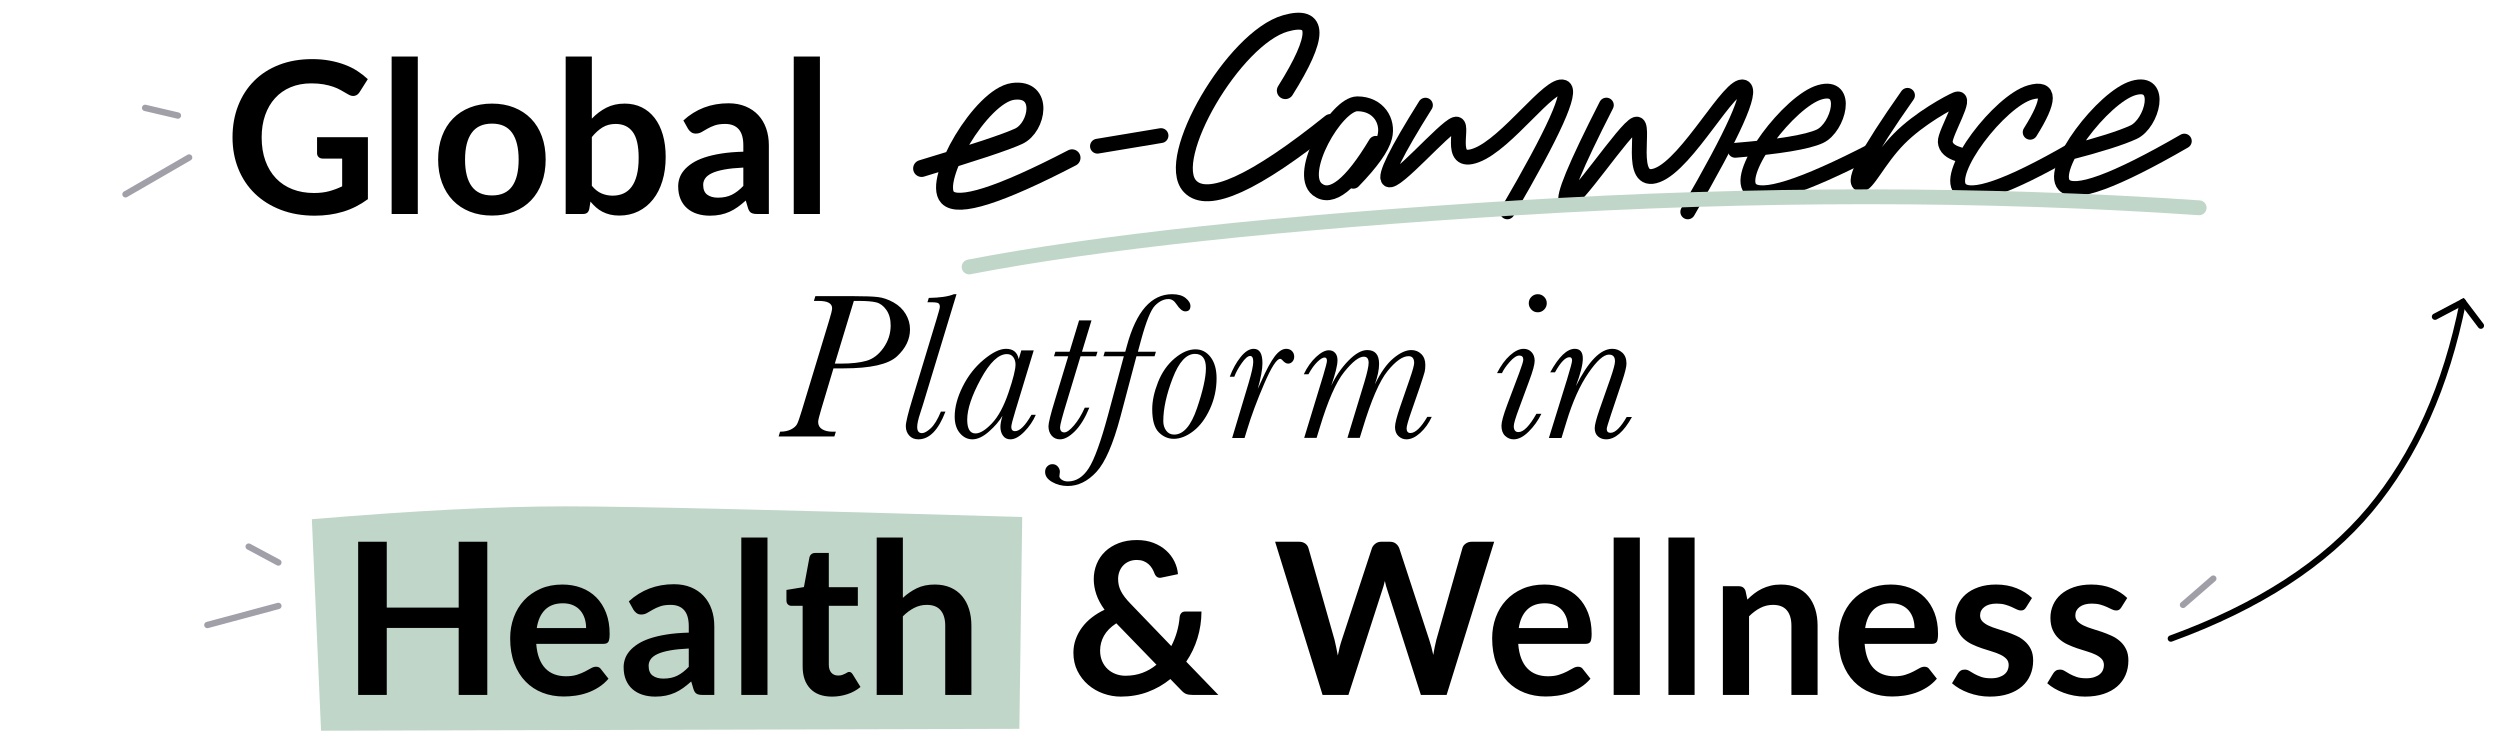 <?xml version="1.0" encoding="UTF-8"?>
<svg width="1180px" height="348px" viewBox="0 0 1180 348" version="1.1" xmlns="http://www.w3.org/2000/svg" xmlns:xlink="http://www.w3.org/1999/xlink">
    <title>main-img</title>
    <g id="Page-1" stroke="none" stroke-width="1" fill="none" fill-rule="evenodd">
        <g id="main-img" transform="translate(59.242, 8)">
            <path d="M92.152,286.9 C138.9,282.967 177.368,281 207.553,281 C237.739,281 309.14,282.667 421.758,286 L92.152,286.9 Z" id="Path-3" stroke="#BFD6C9" stroke-width="100"></path>
            <g id="Group" transform="translate(353.865, 0)" stroke="#000000" stroke-linecap="round">
                <path d="M21.893,71.515 C46.495,64.134 61.776,59.061 67.735,56.295 C76.675,52.146 80.068,33.164 65.036,35.144 C50.003,37.124 26.701,77.216 34.138,85.171 C39.097,90.474 58.682,84.246 92.893,66.486" id="Path-7" stroke-width="8"></path>
                <line x1="104.893" y1="61" x2="134.893" y2="56" id="Path-5" stroke-width="7"></line>
                <path d="M193.563,34.77 C209.733,9.01 209.733,-1.563 193.563,3.052 C169.309,9.975 136.166,66.867 148.594,79.957 C156.879,88.684 178.979,78.64 214.893,49.826" id="Path-7" stroke-width="8"></path>
                <path d="M225.649,77.551 C234.271,68.653 239.218,61.692 240.488,56.668 C242.394,49.131 237.497,41 227.551,41 C217.606,41 198.783,73.751 208.692,81.416 C215.298,86.526 224.481,79.274 236.241,59.659" id="Path-8" stroke-width="7"></path>
                <path d="M259.702,41.637 C245.899,63.646 240.12,75.372 242.364,76.817 C245.73,78.984 268.426,52.419 273.728,50.668 C279.029,48.916 269.102,70.818 283.73,65.281 C298.357,59.743 318.406,30.646 324.841,33.153 C329.131,34.824 320.303,54.44 298.357,92" id="Path-9" stroke-width="7"></path>
                <path d="M345.093,41.607 C330.356,70.486 324.103,85.649 326.333,87.095 C329.679,89.263 353.766,52.395 359.036,50.643 C364.306,48.89 354.601,80.21 369.142,74.67 C383.683,69.129 403.45,30.609 409.847,33.117 C414.112,34.79 405.336,54.417 383.52,92" id="Path-9" stroke-width="7"></path>
                <path d="M405.893,62.949 C426.678,61.244 439.998,59.039 445.853,56.336 C454.635,52.28 460.113,31.422 445.853,35.534 C431.593,39.646 405.864,73.437 413.171,81.212 C418.042,86.396 437.283,80.308 470.893,62.949" id="Path-7" stroke-width="7"></path>
                <path d="M487.233,37 C468.26,63.965 460.854,77.953 465.017,78.965 C468.175,79.734 473.369,67.547 483.24,57.529 C492.881,47.743 507.203,40.143 510.152,38.915 C516.122,36.431 504.805,54.787 505.057,58.939 C505.225,61.708 507.402,63.693 511.588,64.894" id="Path-10" stroke-width="7"></path>
                <path d="M545.124,54.43 C554.706,39.156 554.706,32.887 545.124,35.624 C530.752,39.728 504.819,73.46 512.184,81.222 C517.094,86.396 534.664,80.28 564.893,62.873" id="Path-7" stroke-width="7"></path>
                <path d="M562.959,64.195 C577.741,60.368 588.066,57.099 593.934,54.389 C602.737,50.323 608.227,29.413 593.934,33.535 C579.641,37.657 553.853,71.533 561.177,79.327 C566.059,84.524 584.965,77.613 617.893,58.596" id="Path-7" stroke-width="7"></path>
            </g>
            <path d="M398.183,118 C458.724,106.313 545.091,97.004 657.283,90.073 C769.475,83.142 876.633,83.142 978.758,90.073" id="Path-5" stroke="#BFD6C9" stroke-width="7" style="mix-blend-mode: multiply;" stroke-linecap="round"></path>
            <line x1="72.141" y1="278" x2="38.641" y2="287" id="Path" stroke="#A19FA8" stroke-width="3" stroke-linecap="round"></line>
            <line x1="971.141" y1="277.5" x2="985.437" y2="265.101" id="Path" stroke="#130F26" stroke-width="3" opacity="0.4" stroke-linecap="round"></line>
            <line x1="58.141" y1="250" x2="72.141" y2="257.5" id="Path" stroke="#A19FA8" stroke-width="3" stroke-linecap="round"></line>
            <line x1="30.029" y1="66.341" x2="-7.10542736e-15" y2="83.705" id="Path" stroke="#A19FA8" stroke-width="3" stroke-linecap="round"></line>
            <line x1="9.259" y1="42.919" x2="24.723" y2="46.54" id="Path" stroke="#A19FA8" stroke-width="3" stroke-linecap="round"></line>
            <path d="M965.407,293.398 C1006.722,278.344 1038.05,258.045 1059.39,232.503 C1080.731,206.961 1095.354,174.302 1103.26,134.526" id="Path-2" stroke="#000000" stroke-width="3" stroke-linecap="round"></path>
            <polyline id="Path-4" stroke="#000000" stroke-width="3" stroke-linecap="round" transform="translate(1100.744, 140.469) rotate(-3) translate(-1100.744, -140.469) " points="1111.442 146.272 1103.567 134.666 1090.047 140.92"></polyline>
        </g>
        <path d="M148.6,101.8 C153.333,101.8 157.775,101.175 161.925,99.925 C166.075,98.675 169.983,96.7 173.65,94 L173.65,94 L173.65,64.75 L149.65,64.75 L149.65,72.35 C149.65,73.05 149.892,73.642 150.375,74.125 C150.858,74.608 151.533,74.85 152.4,74.85 L152.4,74.85 L161.5,74.85 L161.5,87.95 C159.5,88.917 157.45,89.683 155.35,90.25 C153.25,90.817 150.867,91.1 148.2,91.1 C144.467,91.1 141.083,90.508 138.05,89.325 C135.017,88.142 132.425,86.425 130.275,84.175 C128.125,81.925 126.458,79.175 125.275,75.925 C124.092,72.675 123.5,68.983 123.5,64.85 C123.5,60.983 124.05,57.483 125.15,54.35 C126.25,51.217 127.817,48.533 129.85,46.3 C131.883,44.067 134.342,42.35 137.225,41.15 C140.108,39.95 143.333,39.35 146.9,39.35 C149.1,39.35 151.042,39.5 152.725,39.8 C154.408,40.1 155.925,40.483 157.275,40.95 C158.625,41.417 159.85,41.967 160.95,42.6 L160.95,42.6 L164.25,44.5 C165.383,45.2 166.433,45.442 167.4,45.225 C168.367,45.008 169.15,44.417 169.75,43.45 L169.75,43.45 L173.6,37.35 C172.1,35.95 170.45,34.667 168.65,33.5 C166.85,32.333 164.858,31.342 162.675,30.525 C160.492,29.708 158.125,29.067 155.575,28.6 C153.025,28.133 150.283,27.9 147.35,27.9 C141.583,27.9 136.383,28.8 131.75,30.6 C127.117,32.4 123.175,34.933 119.925,38.2 C116.675,41.467 114.167,45.367 112.4,49.9 C110.633,54.433 109.75,59.417 109.75,64.85 C109.75,70.217 110.667,75.167 112.5,79.7 C114.333,84.233 116.942,88.133 120.325,91.4 C123.708,94.667 127.792,97.217 132.575,99.05 C137.358,100.883 142.7,101.8 148.6,101.8 Z M197.2,101 L197.2,26.7 L184.85,26.7 L184.85,101 L197.2,101 Z M232.25,101.75 C236.05,101.75 239.508,101.133 242.625,99.9 C245.742,98.667 248.408,96.9 250.625,94.6 C252.842,92.3 254.55,89.517 255.75,86.25 C256.95,82.983 257.55,79.317 257.55,75.25 C257.55,71.217 256.95,67.567 255.75,64.3 C254.55,61.033 252.842,58.267 250.625,56 C248.408,53.733 245.742,51.983 242.625,50.75 C239.508,49.517 236.05,48.9 232.25,48.9 C228.417,48.9 224.933,49.517 221.8,50.75 C218.667,51.983 215.992,53.733 213.775,56 C211.558,58.267 209.842,61.033 208.625,64.3 C207.408,67.567 206.8,71.217 206.8,75.25 C206.8,79.317 207.408,82.983 208.625,86.25 C209.842,89.517 211.558,92.3 213.775,94.6 C215.992,96.9 218.667,98.667 221.8,99.9 C224.933,101.133 228.417,101.75 232.25,101.75 Z M232.25,92.25 C227.917,92.25 224.708,90.808 222.625,87.925 C220.542,85.042 219.5,80.85 219.5,75.35 C219.5,69.85 220.542,65.642 222.625,62.725 C224.708,59.808 227.917,58.35 232.25,58.35 C236.517,58.35 239.675,59.8 241.725,62.7 C243.775,65.6 244.8,69.817 244.8,75.35 C244.8,80.883 243.775,85.083 241.725,87.95 C239.675,90.817 236.517,92.25 232.25,92.25 Z M292.3,101.75 C295.6,101.75 298.6,101.083 301.3,99.75 C304,98.417 306.308,96.542 308.225,94.125 C310.142,91.708 311.617,88.8 312.65,85.4 C313.683,82 314.2,78.217 314.2,74.05 C314.2,70.183 313.75,66.7 312.85,63.6 C311.95,60.5 310.658,57.858 308.975,55.675 C307.292,53.492 305.258,51.817 302.875,50.65 C300.492,49.483 297.817,48.9 294.85,48.9 C291.617,48.9 288.742,49.542 286.225,50.825 C283.708,52.108 281.417,53.833 279.35,56 L279.35,56 L279.35,26.7 L267,26.7 L267,101 L275.15,101 C275.983,101 276.642,100.817 277.125,100.45 C277.608,100.083 277.95,99.467 278.15,98.6 L278.15,98.6 L278.7,95.15 C279.533,96.15 280.408,97.058 281.325,97.875 C282.242,98.692 283.25,99.383 284.35,99.95 C285.45,100.517 286.65,100.958 287.95,101.275 C289.25,101.592 290.7,101.75 292.3,101.75 Z M289.15,92.35 C287.317,92.35 285.575,92 283.925,91.3 C282.275,90.6 280.75,89.4 279.35,87.7 L279.35,87.7 L279.35,64.7 C280.95,62.733 282.633,61.208 284.4,60.125 C286.167,59.042 288.233,58.5 290.6,58.5 C294.1,58.5 296.783,59.758 298.65,62.275 C300.517,64.792 301.45,68.867 301.45,74.5 C301.45,77.633 301.167,80.325 300.6,82.575 C300.033,84.825 299.217,86.675 298.15,88.125 C297.083,89.575 295.792,90.642 294.275,91.325 C292.758,92.008 291.05,92.35 289.15,92.35 Z M335.05,101.8 C336.883,101.8 338.558,101.642 340.075,101.325 C341.592,101.008 343.017,100.55 344.35,99.95 C345.683,99.35 346.967,98.608 348.2,97.725 C349.433,96.842 350.7,95.817 352,94.65 L352,94.65 L353.1,98.35 C353.467,99.417 353.967,100.125 354.6,100.475 C355.233,100.825 356.133,101 357.3,101 L357.3,101 L362.9,101 L362.9,68.6 C362.9,65.7 362.475,63.033 361.625,60.6 C360.775,58.167 359.533,56.075 357.9,54.325 C356.267,52.575 354.267,51.208 351.9,50.225 C349.533,49.242 346.85,48.75 343.85,48.75 C335.55,48.75 328.45,51.45 322.55,56.85 L322.55,56.85 L324.75,60.8 C325.117,61.4 325.6,61.925 326.2,62.375 C326.8,62.825 327.533,63.05 328.4,63.05 C329.4,63.05 330.308,62.817 331.125,62.35 C331.942,61.883 332.85,61.358 333.85,60.775 C334.85,60.192 336.008,59.667 337.325,59.2 C338.642,58.733 340.3,58.5 342.3,58.5 C345.067,58.5 347.183,59.325 348.65,60.975 C350.117,62.625 350.85,65.167 350.85,68.6 L350.85,68.6 L350.85,71.6 C346.95,71.7 343.483,71.992 340.45,72.475 C337.417,72.958 334.758,73.583 332.475,74.35 C330.192,75.117 328.267,76.017 326.7,77.05 C325.133,78.083 323.858,79.183 322.875,80.35 C321.892,81.517 321.183,82.742 320.75,84.025 C320.317,85.308 320.1,86.6 320.1,87.9 C320.1,90.2 320.467,92.217 321.2,93.95 C321.933,95.683 322.967,97.133 324.3,98.3 C325.633,99.467 327.217,100.342 329.05,100.925 C330.883,101.508 332.883,101.8 335.05,101.8 Z M338.85,93.3 C336.783,93.3 335.108,92.833 333.825,91.9 C332.542,90.967 331.9,89.417 331.9,87.25 C331.9,86.15 332.217,85.133 332.85,84.2 C333.483,83.267 334.533,82.45 336,81.75 C337.467,81.05 339.417,80.475 341.85,80.025 C344.283,79.575 347.283,79.267 350.85,79.1 L350.85,79.1 L350.85,87.75 C349.083,89.617 347.275,91.008 345.425,91.925 C343.575,92.842 341.383,93.3 338.85,93.3 Z M387,101 L387,26.7 L374.65,26.7 L374.65,101 L387,101 Z" id="Global" fill="#000000" fill-rule="nonzero"></path>
        <path d="M393.83,206 L394.514,203.754 L392.951,203.754 C390.965,203.754 389.338,203.371 388.068,202.606 C386.799,201.841 386.164,200.678 386.164,199.115 C386.164,198.399 386.636,196.462 387.58,193.305 L387.58,193.305 L393.391,173.871 L398.176,173.871 C410.904,173.871 419.31,171.975 423.396,168.183 C427.481,164.39 429.523,160.15 429.523,155.463 C429.523,152.924 428.848,150.515 427.497,148.236 C426.146,145.958 424.217,144.118 421.711,142.719 C419.204,141.319 416.739,140.481 414.313,140.204 C411.888,139.927 408.202,139.789 403.254,139.789 L384.846,139.789 L384.162,142.035 L386.408,142.035 C390.64,142.035 392.756,143.191 392.756,145.502 C392.756,146.348 392.251,148.399 391.242,151.654 L391.242,151.654 L378.449,193.793 C377.473,197.048 376.732,199.164 376.228,200.141 C375.723,201.117 374.771,201.964 373.371,202.68 C371.971,203.396 370.246,203.754 368.195,203.754 L368.195,203.754 L367.512,206 L393.83,206 Z M396.906,171.625 L394.025,171.625 L403.01,142.035 L405.354,142.035 C408.999,142.035 411.742,142.263 413.581,142.719 C415.42,143.174 417.015,144.363 418.366,146.283 C419.717,148.204 420.393,150.645 420.393,153.607 C420.393,157.449 419.261,160.972 416.999,164.179 C414.737,167.385 412.051,169.428 408.942,170.307 C405.834,171.186 401.822,171.625 396.906,171.625 L396.906,171.625 Z M433.453,207.367 C438.661,207.367 442.926,203.005 446.246,194.281 L446.246,194.281 L444.098,194.281 C442.568,197.992 440.973,200.613 439.312,202.143 C437.652,203.673 436.269,204.438 435.162,204.438 C434.413,204.438 433.852,204.193 433.478,203.705 C433.103,203.217 432.916,202.484 432.916,201.508 C432.916,200.043 433.388,197.895 434.332,195.062 C435.048,192.914 435.52,191.433 435.748,190.619 L435.748,190.619 L451.471,138.861 L450.25,138.861 C447.711,139.936 443.756,140.521 438.385,140.619 L438.385,140.619 L437.75,142.67 L439.654,142.67 C441.412,142.67 442.511,142.833 442.95,143.158 C443.39,143.484 443.609,144.037 443.609,144.818 C443.609,145.339 443.121,147.195 442.145,150.385 L442.145,150.385 L430.719,188.08 C428.603,195.014 427.545,199.359 427.545,201.117 C427.545,202.908 428.082,204.397 429.156,205.585 C430.23,206.773 431.663,207.367 433.453,207.367 Z M476.934,207.367 C478.919,207.367 481.092,206.171 483.452,203.778 C485.812,201.386 487.627,198.725 488.896,195.795 L488.896,195.795 L486.846,195.795 C483.916,200.938 481.328,203.51 479.082,203.51 C478.496,203.51 478.057,203.339 477.764,202.997 C477.471,202.655 477.324,202.159 477.324,201.508 C477.324,200.629 477.959,198.122 479.229,193.988 L479.229,193.988 L487.92,165.375 L482.061,165.375 L480.84,169.525 C480.514,167.898 479.855,166.677 478.862,165.863 C477.869,165.049 476.527,164.643 474.834,164.643 C471.937,164.643 468.446,166.335 464.36,169.721 C460.275,173.106 456.963,177.33 454.424,182.392 C451.885,187.453 450.615,192.198 450.615,196.625 C450.615,199.913 451.437,202.525 453.081,204.462 C454.725,206.399 456.686,207.367 458.965,207.367 C461.406,207.367 464.019,206.138 466.802,203.681 C469.585,201.223 471.709,198.741 473.174,196.234 C472.523,198.383 472.197,200.124 472.197,201.459 C472.197,203.119 472.604,204.519 473.418,205.658 C474.232,206.798 475.404,207.367 476.934,207.367 Z M460.43,204.584 C459.128,204.584 458.151,204.039 457.5,202.948 C456.849,201.858 456.523,200.238 456.523,198.09 C456.523,193.142 458.656,186.745 462.92,178.9 C467.184,171.055 471.302,167.133 475.273,167.133 C476.576,167.133 477.576,167.613 478.276,168.573 C478.976,169.534 479.326,170.697 479.326,172.064 C479.326,174.408 478.219,178.835 476.006,185.346 C473.792,191.856 471.18,196.69 468.169,199.848 C465.158,203.005 462.578,204.584 460.43,204.584 Z M500.346,207.367 C502.462,207.367 504.797,206.09 507.353,203.534 C509.908,200.979 512.178,197.276 514.164,192.426 L514.164,192.426 L512.016,192.426 C510.518,195.779 508.826,198.562 506.938,200.775 C505.049,202.989 503.52,204.096 502.348,204.096 C501.697,204.096 501.2,203.892 500.858,203.485 C500.517,203.078 500.346,202.484 500.346,201.703 C500.346,200.564 501.42,196.495 503.568,189.496 L503.568,189.496 L510.014,168.158 L517.338,168.158 L518.021,166.01 L510.697,166.01 L515.189,151.215 L509.33,151.215 L504.838,166.01 L498.148,166.01 L497.465,168.158 L504.203,168.158 L497.904,188.959 C495.886,195.567 494.877,199.636 494.877,201.166 C494.877,202.956 495.373,204.438 496.366,205.609 C497.359,206.781 498.686,207.367 500.346,207.367 Z M503.982,229.389 C508.898,229.389 513.406,227.175 517.508,222.748 C521.609,218.321 525.385,209.646 528.836,196.723 L528.836,196.723 L536.404,168.158 L544.949,168.158 L545.584,166.01 L537.088,166.01 L538.504,160.785 C540.945,151.768 543.175,146.243 545.193,144.208 C547.212,142.174 549.327,141.156 551.541,141.156 C553.006,141.156 554.259,141.97 555.301,143.598 C556.766,145.844 558.149,146.967 559.451,146.967 C561.079,146.967 561.893,146.104 561.893,144.379 C561.893,143.174 561.152,141.954 559.671,140.717 C558.19,139.48 556.049,138.861 553.25,138.861 C543.419,138.861 536.307,146.967 531.912,163.178 C531.489,164.675 531.229,165.619 531.131,166.01 L531.131,166.01 L521.463,166.01 L520.828,168.158 L530.447,168.158 L522.977,195.941 C519.591,208.474 516.564,216.824 513.895,220.99 C511.225,225.157 507.938,227.24 504.031,227.24 C502.924,227.24 501.98,226.98 501.199,226.459 C500.418,225.938 500.027,225.368 500.027,224.75 L500.027,224.75 L500.125,223.92 C500.223,223.334 500.271,222.927 500.271,222.699 C500.271,221.82 499.946,220.998 499.295,220.233 C498.644,219.468 497.781,219.086 496.707,219.086 C495.796,219.086 494.998,219.428 494.314,220.111 C493.631,220.795 493.289,221.674 493.289,222.748 C493.289,224.636 494.388,226.215 496.585,227.484 C498.782,228.754 501.248,229.389 503.982,229.389 Z M554.006,207.123 C557.033,207.123 560.118,205.91 563.259,203.485 C566.4,201.06 569.012,197.569 571.096,193.012 C573.179,188.454 574.221,183.637 574.221,178.559 C574.221,174.359 573.285,171.031 571.413,168.573 C569.541,166.116 567.157,164.887 564.26,164.887 C561.07,164.887 557.782,166.319 554.396,169.184 C551.011,172.048 548.407,175.784 546.584,180.39 C544.761,184.996 543.85,189.252 543.85,193.158 C543.85,198.301 544.867,201.915 546.901,203.998 C548.936,206.081 551.304,207.123 554.006,207.123 Z M554.201,205.121 C552.606,205.121 551.353,204.503 550.441,203.266 C549.53,202.029 549.074,200.531 549.074,198.773 C549.074,192.947 550.547,186.2 553.493,178.534 C556.439,170.868 559.947,167.035 564.016,167.035 C565.741,167.035 567.035,167.597 567.897,168.72 C568.76,169.843 569.191,171.527 569.191,173.773 C569.191,178.135 567.784,184.451 564.968,192.719 C562.152,200.987 558.563,205.121 554.201,205.121 Z M587.428,206.732 L588.502,203.217 C590.585,196.316 593.32,188.951 596.705,181.122 C600.09,173.293 602.597,169.379 604.225,169.379 C604.583,169.379 604.941,169.59 605.299,170.014 C606.21,171.088 607.105,171.625 607.984,171.625 C608.766,171.625 609.441,171.316 610.011,170.697 C610.58,170.079 610.865,169.281 610.865,168.305 C610.865,167.296 610.523,166.433 609.84,165.717 C609.156,165.001 608.245,164.643 607.105,164.643 C605.283,164.643 603.46,165.847 601.637,168.256 C599.814,170.665 597.698,174.587 595.289,180.023 C594.41,182.042 593.873,183.214 593.678,183.539 C595.143,178.298 595.875,174.262 595.875,171.43 C595.875,169.151 595.533,167.45 594.85,166.327 C594.166,165.204 593.124,164.643 591.725,164.643 C589.706,164.643 587.664,165.928 585.597,168.5 C583.53,171.072 581.812,174.18 580.445,177.826 L580.445,177.826 L582.594,177.826 C583.277,175.906 584.425,173.79 586.036,171.479 C587.647,169.167 588.99,168.012 590.064,168.012 C590.553,168.012 590.919,168.24 591.163,168.695 C591.407,169.151 591.529,169.851 591.529,170.795 C591.529,172.553 590.797,175.906 589.332,180.854 L589.332,180.854 L581.568,206.732 L587.428,206.732 Z M663.818,207.367 C665.934,207.367 668.107,206.358 670.337,204.34 C672.567,202.322 674.382,199.799 675.781,196.771 L675.781,196.771 L673.682,196.771 C672.184,199.311 670.768,201.215 669.434,202.484 C668.099,203.754 666.862,204.389 665.723,204.389 C665.137,204.389 664.689,204.201 664.38,203.827 C664.071,203.453 663.916,202.908 663.916,202.191 C663.916,201.15 664.697,198.399 666.26,193.939 L666.26,193.939 L670.068,182.953 C671.436,178.852 672.225,176.369 672.437,175.507 C672.648,174.644 672.754,173.546 672.754,172.211 C672.754,170.062 672.119,168.362 670.85,167.108 C669.58,165.855 668.001,165.229 666.113,165.229 C663.607,165.229 660.807,166.514 657.715,169.086 C654.622,171.658 651.693,175.775 648.926,181.439 C650.26,177.663 650.928,174.441 650.928,171.771 C650.928,169.59 650.464,167.955 649.536,166.864 C648.608,165.774 647.201,165.229 645.312,165.229 C642.676,165.229 639.73,166.889 636.475,170.209 C633.219,173.529 630.501,177.484 628.32,182.074 C630.306,176.41 631.299,172.39 631.299,170.014 C631.299,168.581 630.933,167.442 630.2,166.596 C629.468,165.749 628.467,165.326 627.197,165.326 C625.439,165.326 623.421,166.392 621.143,168.524 C618.864,170.657 616.943,173.367 615.381,176.654 L615.381,176.654 L617.578,176.654 C618.978,174.115 620.386,172.162 621.802,170.795 C623.218,169.428 624.349,168.744 625.195,168.744 C625.586,168.744 625.871,168.874 626.05,169.135 C626.229,169.395 626.318,169.786 626.318,170.307 C626.318,171.023 625.716,173.383 624.512,177.387 L624.512,177.387 L615.576,206.684 L621.436,206.684 L622.9,201.898 C626.742,189.138 630.599,180.357 634.473,175.556 C638.346,170.754 641.423,168.354 643.701,168.354 C644.482,168.354 645.06,168.598 645.435,169.086 C645.809,169.574 645.996,170.307 645.996,171.283 C645.996,172.878 645.312,175.954 643.945,180.512 L643.945,180.512 L635.986,206.684 L641.797,206.684 L643.115,202.436 C647.217,188.861 651.164,179.747 654.956,175.092 C658.748,170.437 662.044,168.109 664.844,168.109 C665.723,168.109 666.382,168.378 666.821,168.915 C667.261,169.452 667.48,170.258 667.48,171.332 C667.48,172.341 666.797,174.831 665.43,178.803 L665.43,178.803 L660.84,192.084 C659.245,196.739 658.447,199.896 658.447,201.557 C658.447,203.412 658.993,204.844 660.083,205.854 C661.174,206.863 662.419,207.367 663.818,207.367 Z M725.828,147.406 C727,147.406 728.001,146.983 728.831,146.137 C729.661,145.29 730.076,144.281 730.076,143.109 C730.076,141.938 729.661,140.937 728.831,140.106 C728.001,139.276 727,138.861 725.828,138.861 C724.656,138.861 723.655,139.276 722.825,140.106 C721.995,140.937 721.58,141.938 721.58,143.109 C721.58,144.249 721.987,145.25 722.801,146.112 C723.615,146.975 724.624,147.406 725.828,147.406 Z M714.451,207.367 C716.73,207.367 719.098,206.146 721.556,203.705 C724.013,201.264 726.007,198.464 727.537,195.307 L727.537,195.307 L725.193,195.307 C721.938,201.068 719.106,203.949 716.697,203.949 C715.981,203.949 715.436,203.713 715.062,203.241 C714.687,202.769 714.5,202.061 714.5,201.117 C714.5,199.945 715.363,197.064 717.088,192.475 L717.088,192.475 L721.775,179.779 C723.501,175.189 724.363,172.032 724.363,170.307 C724.363,168.614 723.875,167.247 722.898,166.205 C721.922,165.163 720.669,164.643 719.139,164.643 C717.153,164.643 715.013,165.668 712.718,167.719 C710.423,169.77 708.38,172.569 706.59,176.117 L706.59,176.117 L708.934,176.117 C709.65,174.522 710.879,172.74 712.62,170.771 C714.362,168.801 715.867,167.816 717.137,167.816 C717.755,167.816 718.219,167.979 718.528,168.305 C718.838,168.63 718.992,169.118 718.992,169.77 C718.992,170.518 718.341,172.634 717.039,176.117 L717.039,176.117 L711.424,191.01 C709.601,195.893 708.689,199.197 708.689,200.922 C708.689,203.038 709.267,204.641 710.423,205.731 C711.578,206.822 712.921,207.367 714.451,207.367 Z M758.078,207.367 C760.194,207.367 762.269,206.488 764.304,204.73 C766.338,202.973 768.332,200.336 770.285,196.82 L770.285,196.82 L767.795,196.82 C766.363,199.294 765.012,201.158 763.742,202.411 C762.473,203.664 761.285,204.291 760.178,204.291 C759.592,204.291 759.144,204.136 758.835,203.827 C758.526,203.518 758.371,203.054 758.371,202.436 C758.371,201.947 759.071,199.604 760.471,195.404 L760.471,195.404 L765.695,179.828 C767.03,175.824 767.697,173.09 767.697,171.625 C767.697,169.346 767.03,167.613 765.695,166.425 C764.361,165.237 762.798,164.643 761.008,164.643 C755.441,164.643 749.712,170.518 743.82,182.27 C746.001,176.41 747.092,172.081 747.092,169.281 C747.092,167.719 746.774,166.555 746.14,165.79 C745.505,165.025 744.553,164.643 743.283,164.643 C739.637,164.643 735.78,168.337 731.711,175.727 L731.711,175.727 L733.957,175.727 C736.594,170.974 738.872,168.598 740.793,168.598 C741.216,168.598 741.525,168.728 741.721,168.988 C741.916,169.249 742.014,169.656 742.014,170.209 C742.014,170.958 741.232,173.887 739.67,178.998 L739.67,178.998 L731.076,206.732 L737.033,206.732 L739.426,198.92 C742.29,189.512 745.716,181.903 749.704,176.093 C753.692,170.282 756.923,167.377 759.396,167.377 C760.373,167.377 761.097,167.637 761.569,168.158 C762.041,168.679 762.277,169.477 762.277,170.551 C762.277,171.755 761.577,174.392 760.178,178.461 L760.178,178.461 L754.953,193.354 C753.456,197.683 752.707,200.58 752.707,202.045 C752.707,203.803 753.236,205.129 754.294,206.024 C755.352,206.92 756.613,207.367 758.078,207.367 Z" id="Platformin" fill="#000000" fill-rule="nonzero"></path>
        <path d="M182.55,328 L182.55,296.4 L216.5,296.4 L216.5,328 L230,328 L230,255.7 L216.5,255.7 L216.5,286.8 L182.55,286.8 L182.55,255.7 L169.05,255.7 L169.05,328 L182.55,328 Z M266.05,328.75 C267.85,328.75 269.708,328.617 271.625,328.35 C273.542,328.083 275.425,327.625 277.275,326.975 C279.125,326.325 280.9,325.458 282.6,324.375 C284.3,323.292 285.833,321.95 287.2,320.35 L287.2,320.35 L283.65,315.85 C283.15,315.083 282.383,314.7 281.35,314.7 C280.583,314.7 279.792,314.933 278.975,315.4 C278.158,315.867 277.208,316.383 276.125,316.95 C275.042,317.517 273.775,318.033 272.325,318.5 C270.875,318.967 269.15,319.2 267.15,319.2 C265.15,319.2 263.325,318.892 261.675,318.275 C260.025,317.658 258.6,316.725 257.4,315.475 C256.2,314.225 255.233,312.642 254.5,310.725 C253.767,308.808 253.3,306.533 253.1,303.9 L253.1,303.9 L284.85,303.9 C285.983,303.9 286.75,303.575 287.15,302.925 C287.55,302.275 287.75,301.017 287.75,299.15 C287.75,295.45 287.192,292.158 286.075,289.275 C284.958,286.392 283.417,283.958 281.45,281.975 C279.483,279.992 277.133,278.483 274.4,277.45 C271.667,276.417 268.683,275.9 265.45,275.9 C261.617,275.9 258.175,276.567 255.125,277.9 C252.075,279.233 249.492,281.042 247.375,283.325 C245.258,285.608 243.633,288.292 242.5,291.375 C241.367,294.458 240.8,297.75 240.8,301.25 C240.8,305.75 241.45,309.708 242.75,313.125 C244.05,316.542 245.833,319.408 248.1,321.725 C250.367,324.042 253.033,325.792 256.1,326.975 C259.167,328.158 262.483,328.75 266.05,328.75 Z M276.65,296.45 L253.35,296.45 C253.917,292.717 255.225,289.833 257.275,287.8 C259.325,285.767 262.133,284.75 265.7,284.75 C267.533,284.75 269.142,285.058 270.525,285.675 C271.908,286.292 273.05,287.133 273.95,288.2 C274.85,289.267 275.525,290.508 275.975,291.925 C276.425,293.342 276.65,294.85 276.65,296.45 L276.65,296.45 Z M309.3,328.8 C311.133,328.8 312.808,328.642 314.325,328.325 C315.842,328.008 317.267,327.55 318.6,326.95 C319.933,326.35 321.217,325.608 322.45,324.725 C323.683,323.842 324.95,322.817 326.25,321.65 L326.25,321.65 L327.35,325.35 C327.717,326.417 328.217,327.125 328.85,327.475 C329.483,327.825 330.383,328 331.55,328 L331.55,328 L337.15,328 L337.15,295.6 C337.15,292.7 336.725,290.033 335.875,287.6 C335.025,285.167 333.783,283.075 332.15,281.325 C330.517,279.575 328.517,278.208 326.15,277.225 C323.783,276.242 321.1,275.75 318.1,275.75 C309.8,275.75 302.7,278.45 296.8,283.85 L296.8,283.85 L299,287.8 C299.367,288.4 299.85,288.925 300.45,289.375 C301.05,289.825 301.783,290.05 302.65,290.05 C303.65,290.05 304.558,289.817 305.375,289.35 C306.192,288.883 307.1,288.358 308.1,287.775 C309.1,287.192 310.258,286.667 311.575,286.2 C312.892,285.733 314.55,285.5 316.55,285.5 C319.317,285.5 321.433,286.325 322.9,287.975 C324.367,289.625 325.1,292.167 325.1,295.6 L325.1,295.6 L325.1,298.6 C321.2,298.7 317.733,298.992 314.7,299.475 C311.667,299.958 309.008,300.583 306.725,301.35 C304.442,302.117 302.517,303.017 300.95,304.05 C299.383,305.083 298.108,306.183 297.125,307.35 C296.142,308.517 295.433,309.742 295,311.025 C294.567,312.308 294.35,313.6 294.35,314.9 C294.35,317.2 294.717,319.217 295.45,320.95 C296.183,322.683 297.217,324.133 298.55,325.3 C299.883,326.467 301.467,327.342 303.3,327.925 C305.133,328.508 307.133,328.8 309.3,328.8 Z M313.1,320.3 C311.033,320.3 309.358,319.833 308.075,318.9 C306.792,317.967 306.15,316.417 306.15,314.25 C306.15,313.15 306.467,312.133 307.1,311.2 C307.733,310.267 308.783,309.45 310.25,308.75 C311.717,308.05 313.667,307.475 316.1,307.025 C318.533,306.575 321.533,306.267 325.1,306.1 L325.1,306.1 L325.1,314.75 C323.333,316.617 321.525,318.008 319.675,318.925 C317.825,319.842 315.633,320.3 313.1,320.3 Z M362.25,328 L362.25,253.7 L349.9,253.7 L349.9,328 L362.25,328 Z M392.7,328.8 C395.2,328.8 397.617,328.417 399.95,327.65 C402.283,326.883 404.35,325.75 406.15,324.25 L406.15,324.25 L402.45,318.25 C402.183,317.883 401.933,317.608 401.7,317.425 C401.467,317.242 401.167,317.15 400.8,317.15 C400.5,317.15 400.2,317.242 399.9,317.425 C399.6,317.608 399.258,317.8 398.875,318 C398.492,318.2 398.042,318.392 397.525,318.575 C397.008,318.758 396.367,318.85 395.6,318.85 C394.233,318.85 393.158,318.4 392.375,317.5 C391.592,316.6 391.2,315.35 391.2,313.75 L391.2,313.75 L391.2,285.95 L404.9,285.95 L404.9,277.15 L391.2,277.15 L391.2,261 L384.8,261 C384.067,261 383.467,261.183 383,261.55 C382.533,261.917 382.217,262.433 382.05,263.1 L382.05,263.1 L379.45,277.1 L371.2,278.45 L371.2,283.35 C371.2,284.217 371.433,284.867 371.9,285.3 C372.367,285.733 372.933,285.95 373.6,285.95 L373.6,285.95 L378.85,285.95 L378.85,314.6 C378.85,319.033 380.042,322.508 382.425,325.025 C384.808,327.542 388.233,328.8 392.7,328.8 Z M426.15,328 L426.15,290.9 C427.817,289.233 429.583,287.917 431.45,286.95 C433.317,285.983 435.317,285.5 437.45,285.5 C440.383,285.5 442.567,286.358 444,288.075 C445.433,289.792 446.15,292.217 446.15,295.35 L446.15,295.35 L446.15,328 L458.5,328 L458.5,295.35 C458.5,292.483 458.125,289.858 457.375,287.475 C456.625,285.092 455.525,283.042 454.075,281.325 C452.625,279.608 450.817,278.275 448.65,277.325 C446.483,276.375 444,275.9 441.2,275.9 C437.967,275.9 435.15,276.483 432.75,277.65 C430.35,278.817 428.15,280.333 426.15,282.2 L426.15,282.2 L426.15,253.7 L413.8,253.7 L413.8,328 L426.15,328 Z" id="Health" fill="#000000" fill-rule="nonzero"></path>
        <path d="M529,328.8 C533.567,328.8 537.817,328.067 541.75,326.6 C545.683,325.133 549.233,323.1 552.4,320.5 L552.4,320.5 L557.4,325.65 C558.267,326.617 559.092,327.25 559.875,327.55 C560.658,327.85 561.683,328 562.95,328 L562.95,328 L575.05,328 L559.9,312.3 C562.2,308.933 563.967,305.25 565.2,301.25 C566.433,297.25 567.067,293.05 567.1,288.65 L567.1,288.65 L559.4,288.65 C558.633,288.65 558.033,288.883 557.6,289.35 C557.167,289.817 556.9,290.433 556.8,291.2 C556.6,293.6 556.167,295.967 555.5,298.3 C554.833,300.633 553.95,302.85 552.85,304.95 L552.85,304.95 L533.65,285 C532.55,283.867 531.625,282.808 530.875,281.825 C530.125,280.842 529.517,279.883 529.05,278.95 C528.583,278.017 528.25,277.083 528.05,276.15 C527.85,275.217 527.75,274.25 527.75,273.25 C527.75,272.05 527.95,270.908 528.35,269.825 C528.75,268.742 529.325,267.792 530.075,266.975 C530.825,266.158 531.75,265.508 532.85,265.025 C533.95,264.542 535.2,264.3 536.6,264.3 C537.767,264.3 538.8,264.475 539.7,264.825 C540.6,265.175 541.383,265.642 542.05,266.225 C542.717,266.808 543.292,267.492 543.775,268.275 C544.258,269.058 544.65,269.883 544.95,270.75 C545.617,272.317 546.683,272.95 548.15,272.65 L548.15,272.65 L556,271 C555.833,268.933 555.275,266.933 554.325,265 C553.375,263.067 552.075,261.35 550.425,259.85 C548.775,258.35 546.792,257.15 544.475,256.25 C542.158,255.35 539.533,254.9 536.6,254.9 C533.4,254.9 530.533,255.392 528,256.375 C525.467,257.358 523.333,258.683 521.6,260.35 C519.867,262.017 518.542,263.975 517.625,266.225 C516.708,268.475 516.25,270.85 516.25,273.35 C516.25,275.717 516.65,278.092 517.45,280.475 C518.25,282.858 519.55,285.3 521.35,287.8 C519.217,288.8 517.25,289.992 515.45,291.375 C513.65,292.758 512.1,294.317 510.8,296.05 C509.5,297.783 508.483,299.658 507.75,301.675 C507.017,303.692 506.65,305.833 506.65,308.1 C506.65,311.3 507.292,314.175 508.575,316.725 C509.858,319.275 511.55,321.45 513.65,323.25 C515.75,325.05 518.142,326.425 520.825,327.375 C523.508,328.325 526.233,328.8 529,328.8 Z M531.2,318.95 C529.567,318.95 528.025,318.675 526.575,318.125 C525.125,317.575 523.858,316.792 522.775,315.775 C521.692,314.758 520.833,313.517 520.2,312.05 C519.567,310.583 519.25,308.933 519.25,307.1 C519.25,304.6 519.858,302.258 521.075,300.075 C522.292,297.892 524.233,295.933 526.9,294.2 L526.9,294.2 L545.85,313.75 C543.883,315.383 541.683,316.658 539.25,317.575 C536.817,318.492 534.133,318.95 531.2,318.95 Z M636.45,328 L652.4,278.6 C652.633,277.967 652.85,277.283 653.05,276.55 C653.25,275.817 653.45,275.033 653.65,274.2 C654.017,275.933 654.417,277.4 654.85,278.6 L654.85,278.6 L670.65,328 L682.8,328 L705.25,255.7 L694.7,255.7 C693.567,255.7 692.592,256 691.775,256.6 C690.958,257.2 690.45,257.917 690.25,258.75 L690.25,258.75 L677.95,302 C677.417,304.133 676.933,306.517 676.5,309.15 C675.933,306.45 675.3,304.067 674.6,302 L674.6,302 L660.45,258.75 C660.083,257.85 659.533,257.117 658.8,256.55 C658.067,255.983 657.117,255.7 655.95,255.7 L655.95,255.7 L652,255.7 C650.867,255.7 649.908,256.017 649.125,256.65 C648.342,257.283 647.817,257.983 647.55,258.75 L647.55,258.75 L633.35,302 C632.983,303.067 632.642,304.217 632.325,305.45 C632.008,306.683 631.717,308 631.45,309.4 C631.183,308.033 630.925,306.725 630.675,305.475 C630.425,304.225 630.167,303.067 629.9,302 L629.9,302 L617.6,258.75 C617.333,257.817 616.808,257.075 616.025,256.525 C615.242,255.975 614.267,255.7 613.1,255.7 L613.1,255.7 L601.85,255.7 L624.25,328 L636.45,328 Z M729.55,328.75 C731.35,328.75 733.208,328.617 735.125,328.35 C737.042,328.083 738.925,327.625 740.775,326.975 C742.625,326.325 744.4,325.458 746.1,324.375 C747.8,323.292 749.333,321.95 750.7,320.35 L750.7,320.35 L747.15,315.85 C746.65,315.083 745.883,314.7 744.85,314.7 C744.083,314.7 743.292,314.933 742.475,315.4 C741.658,315.867 740.708,316.383 739.625,316.95 C738.542,317.517 737.275,318.033 735.825,318.5 C734.375,318.967 732.65,319.2 730.65,319.2 C728.65,319.2 726.825,318.892 725.175,318.275 C723.525,317.658 722.1,316.725 720.9,315.475 C719.7,314.225 718.733,312.642 718,310.725 C717.267,308.808 716.8,306.533 716.6,303.9 L716.6,303.9 L748.35,303.9 C749.483,303.9 750.25,303.575 750.65,302.925 C751.05,302.275 751.25,301.017 751.25,299.15 C751.25,295.45 750.692,292.158 749.575,289.275 C748.458,286.392 746.917,283.958 744.95,281.975 C742.983,279.992 740.633,278.483 737.9,277.45 C735.167,276.417 732.183,275.9 728.95,275.9 C725.117,275.9 721.675,276.567 718.625,277.9 C715.575,279.233 712.992,281.042 710.875,283.325 C708.758,285.608 707.133,288.292 706,291.375 C704.867,294.458 704.3,297.75 704.3,301.25 C704.3,305.75 704.95,309.708 706.25,313.125 C707.55,316.542 709.333,319.408 711.6,321.725 C713.867,324.042 716.533,325.792 719.6,326.975 C722.667,328.158 725.983,328.75 729.55,328.75 Z M740.15,296.45 L716.85,296.45 C717.417,292.717 718.725,289.833 720.775,287.8 C722.825,285.767 725.633,284.75 729.2,284.75 C731.033,284.75 732.642,285.058 734.025,285.675 C735.408,286.292 736.55,287.133 737.45,288.2 C738.35,289.267 739.025,290.508 739.475,291.925 C739.925,293.342 740.15,294.85 740.15,296.45 L740.15,296.45 Z M774,328 L774,253.7 L761.65,253.7 L761.65,328 L774,328 Z M799.85,328 L799.85,253.7 L787.5,253.7 L787.5,328 L799.85,328 Z M825.55,328 L825.55,290.9 C827.217,289.233 828.983,287.917 830.85,286.95 C832.717,285.983 834.717,285.5 836.85,285.5 C839.783,285.5 841.967,286.358 843.4,288.075 C844.833,289.792 845.55,292.217 845.55,295.35 L845.55,295.35 L845.55,328 L857.9,328 L857.9,295.35 C857.9,292.483 857.525,289.858 856.775,287.475 C856.025,285.092 854.925,283.042 853.475,281.325 C852.025,279.608 850.217,278.275 848.05,277.325 C845.883,276.375 843.4,275.9 840.6,275.9 C838.867,275.9 837.267,276.075 835.8,276.425 C834.333,276.775 832.958,277.258 831.675,277.875 C830.392,278.492 829.175,279.242 828.025,280.125 C826.875,281.008 825.783,281.967 824.75,283 L824.75,283 L823.9,278.95 C823.4,277.45 822.35,276.7 820.75,276.7 L820.75,276.7 L813.2,276.7 L813.2,328 L825.55,328 Z M893.05,328.75 C894.85,328.75 896.708,328.617 898.625,328.35 C900.542,328.083 902.425,327.625 904.275,326.975 C906.125,326.325 907.9,325.458 909.6,324.375 C911.3,323.292 912.833,321.95 914.2,320.35 L914.2,320.35 L910.65,315.85 C910.15,315.083 909.383,314.7 908.35,314.7 C907.583,314.7 906.792,314.933 905.975,315.4 C905.158,315.867 904.208,316.383 903.125,316.95 C902.042,317.517 900.775,318.033 899.325,318.5 C897.875,318.967 896.15,319.2 894.15,319.2 C892.15,319.2 890.325,318.892 888.675,318.275 C887.025,317.658 885.6,316.725 884.4,315.475 C883.2,314.225 882.233,312.642 881.5,310.725 C880.767,308.808 880.3,306.533 880.1,303.9 L880.1,303.9 L911.85,303.9 C912.983,303.9 913.75,303.575 914.15,302.925 C914.55,302.275 914.75,301.017 914.75,299.15 C914.75,295.45 914.192,292.158 913.075,289.275 C911.958,286.392 910.417,283.958 908.45,281.975 C906.483,279.992 904.133,278.483 901.4,277.45 C898.667,276.417 895.683,275.9 892.45,275.9 C888.617,275.9 885.175,276.567 882.125,277.9 C879.075,279.233 876.492,281.042 874.375,283.325 C872.258,285.608 870.633,288.292 869.5,291.375 C868.367,294.458 867.8,297.75 867.8,301.25 C867.8,305.75 868.45,309.708 869.75,313.125 C871.05,316.542 872.833,319.408 875.1,321.725 C877.367,324.042 880.033,325.792 883.1,326.975 C886.167,328.158 889.483,328.75 893.05,328.75 Z M903.65,296.45 L880.35,296.45 C880.917,292.717 882.225,289.833 884.275,287.8 C886.325,285.767 889.133,284.75 892.7,284.75 C894.533,284.75 896.142,285.058 897.525,285.675 C898.908,286.292 900.05,287.133 900.95,288.2 C901.85,289.267 902.525,290.508 902.975,291.925 C903.425,293.342 903.65,294.85 903.65,296.45 L903.65,296.45 Z M939.15,328.8 C942.483,328.8 945.425,328.375 947.975,327.525 C950.525,326.675 952.667,325.492 954.4,323.975 C956.133,322.458 957.442,320.658 958.325,318.575 C959.208,316.492 959.65,314.217 959.65,311.75 C959.65,309.683 959.292,307.917 958.575,306.45 C957.858,304.983 956.908,303.725 955.725,302.675 C954.542,301.625 953.2,300.758 951.7,300.075 C950.2,299.392 948.675,298.783 947.125,298.25 C945.575,297.717 944.05,297.225 942.55,296.775 C941.05,296.325 939.708,295.817 938.525,295.25 C937.342,294.683 936.392,294.025 935.675,293.275 C934.958,292.525 934.6,291.6 934.6,290.5 C934.6,288.833 935.292,287.483 936.675,286.45 C938.058,285.417 939.967,284.9 942.4,284.9 C943.967,284.9 945.325,285.067 946.475,285.4 C947.625,285.733 948.65,286.108 949.55,286.525 C950.45,286.942 951.242,287.317 951.925,287.65 C952.608,287.983 953.25,288.15 953.85,288.15 C954.417,288.15 954.883,288.042 955.25,287.825 C955.617,287.608 955.967,287.233 956.3,286.7 L956.3,286.7 L959.1,282.25 C957.167,280.35 954.75,278.817 951.85,277.65 C948.95,276.483 945.733,275.9 942.2,275.9 C939.033,275.9 936.242,276.325 933.825,277.175 C931.408,278.025 929.392,279.158 927.775,280.575 C926.158,281.992 924.933,283.65 924.1,285.55 C923.267,287.45 922.85,289.45 922.85,291.55 C922.85,293.817 923.208,295.75 923.925,297.35 C924.642,298.95 925.592,300.3 926.775,301.4 C927.958,302.5 929.308,303.408 930.825,304.125 C932.342,304.842 933.892,305.467 935.475,306 C937.058,306.533 938.608,307.025 940.125,307.475 C941.642,307.925 942.992,308.433 944.175,309 C945.358,309.567 946.308,310.233 947.025,311 C947.742,311.767 948.1,312.75 948.1,313.95 C948.1,314.75 947.942,315.525 947.625,316.275 C947.308,317.025 946.808,317.683 946.125,318.25 C945.442,318.817 944.575,319.275 943.525,319.625 C942.475,319.975 941.217,320.15 939.75,320.15 C937.883,320.15 936.342,319.933 935.125,319.5 C933.908,319.067 932.85,318.6 931.95,318.1 C931.05,317.6 930.258,317.133 929.575,316.7 C928.892,316.267 928.167,316.05 927.4,316.05 C926.633,316.05 926,316.2 925.5,316.5 C925,316.8 924.567,317.233 924.2,317.8 L924.2,317.8 L921.35,322.5 C922.35,323.4 923.508,324.233 924.825,325 C926.142,325.767 927.575,326.433 929.125,327 C930.675,327.567 932.292,328.008 933.975,328.325 C935.658,328.642 937.383,328.8 939.15,328.8 Z M984.1,328.8 C987.433,328.8 990.375,328.375 992.925,327.525 C995.475,326.675 997.617,325.492 999.35,323.975 C1001.083,322.458 1002.392,320.658 1003.275,318.575 C1004.158,316.492 1004.6,314.217 1004.6,311.75 C1004.6,309.683 1004.242,307.917 1003.525,306.45 C1002.808,304.983 1001.858,303.725 1000.675,302.675 C999.492,301.625 998.15,300.758 996.65,300.075 C995.15,299.392 993.625,298.783 992.075,298.25 C990.525,297.717 989,297.225 987.5,296.775 C986,296.325 984.658,295.817 983.475,295.25 C982.292,294.683 981.342,294.025 980.625,293.275 C979.908,292.525 979.55,291.6 979.55,290.5 C979.55,288.833 980.242,287.483 981.625,286.45 C983.008,285.417 984.917,284.9 987.35,284.9 C988.917,284.9 990.275,285.067 991.425,285.4 C992.575,285.733 993.6,286.108 994.5,286.525 C995.4,286.942 996.192,287.317 996.875,287.65 C997.558,287.983 998.2,288.15 998.8,288.15 C999.367,288.15 999.833,288.042 1000.2,287.825 C1000.567,287.608 1000.917,287.233 1001.25,286.7 L1001.25,286.7 L1004.05,282.25 C1002.117,280.35 999.7,278.817 996.8,277.65 C993.9,276.483 990.683,275.9 987.15,275.9 C983.983,275.9 981.192,276.325 978.775,277.175 C976.358,278.025 974.342,279.158 972.725,280.575 C971.108,281.992 969.883,283.65 969.05,285.55 C968.217,287.45 967.8,289.45 967.8,291.55 C967.8,293.817 968.158,295.75 968.875,297.35 C969.592,298.95 970.542,300.3 971.725,301.4 C972.908,302.5 974.258,303.408 975.775,304.125 C977.292,304.842 978.842,305.467 980.425,306 C982.008,306.533 983.558,307.025 985.075,307.475 C986.592,307.925 987.942,308.433 989.125,309 C990.308,309.567 991.258,310.233 991.975,311 C992.692,311.767 993.05,312.75 993.05,313.95 C993.05,314.75 992.892,315.525 992.575,316.275 C992.258,317.025 991.758,317.683 991.075,318.25 C990.392,318.817 989.525,319.275 988.475,319.625 C987.425,319.975 986.167,320.15 984.7,320.15 C982.833,320.15 981.292,319.933 980.075,319.5 C978.858,319.067 977.8,318.6 976.9,318.1 C976,317.6 975.208,317.133 974.525,316.7 C973.842,316.267 973.117,316.05 972.35,316.05 C971.583,316.05 970.95,316.2 970.45,316.5 C969.95,316.8 969.517,317.233 969.15,317.8 L969.15,317.8 L966.3,322.5 C967.3,323.4 968.458,324.233 969.775,325 C971.092,325.767 972.525,326.433 974.075,327 C975.625,327.567 977.242,328.008 978.925,328.325 C980.608,328.642 982.333,328.8 984.1,328.8 Z" id="&amp;Wellness" fill="#000000" fill-rule="nonzero"></path>
    </g>
</svg>